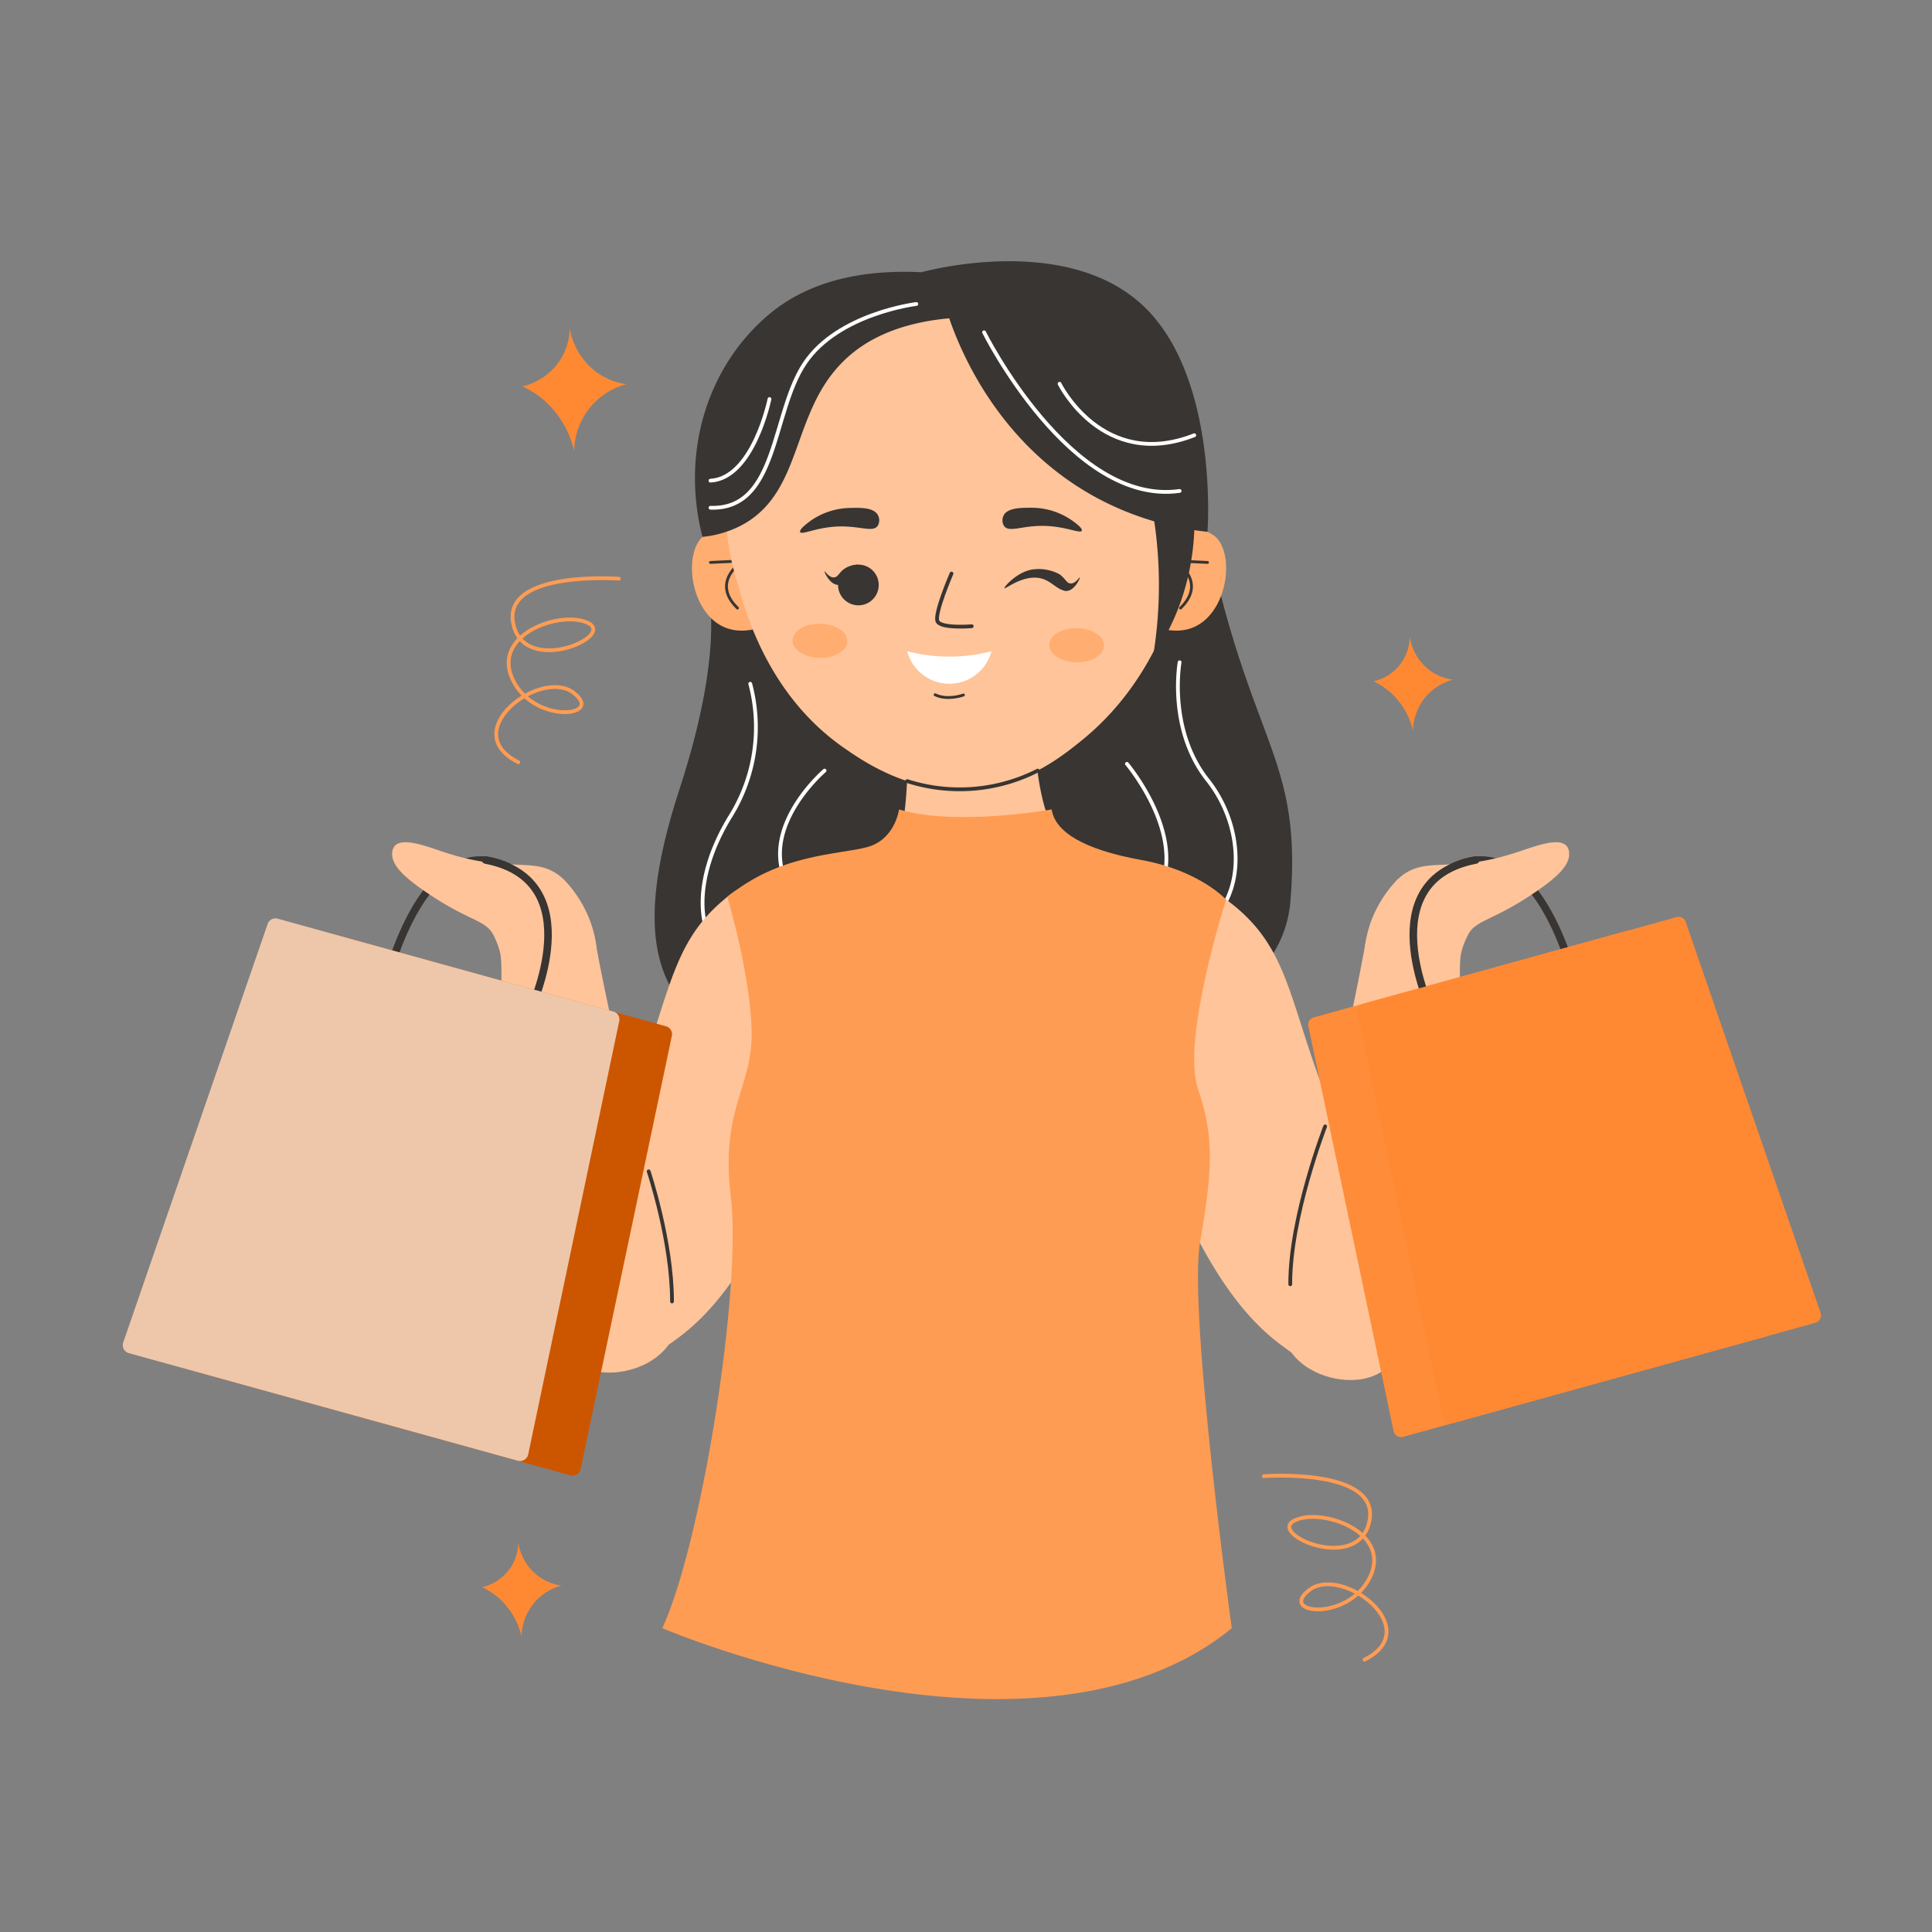 <svg xmlns="http://www.w3.org/2000/svg" viewBox="0 0 512 512" id="womanshopping"><rect x="0" y="0" width="512" height="512" fill="#808080" stroke="none"/><g data-name="Woman Shopping" fill="#ff8c38" class="color000000 svgShape"><path fill="none" stroke="#383533" stroke-linecap="round" stroke-linejoin="round" stroke-width="2" d="M102 261.63s10.7-47.43 36.26-29.77M417.75 261.63s-10.7-47.43-36.26-29.77" class="colorStroke383333 svgStroke"></path><path fill="#383533" d="M187.29,155s5.53,15.1-7.23,54.2-9.4,65.16,32,71.53,126.35.91,129.91-41.82-13.79-41.52-25.72-117Z" class="color383333 svgShape"></path><path fill="none" stroke="#ffffff" stroke-linecap="round" stroke-linejoin="round" d="M198.82 181.21a44.71 44.71 0 01-5.17 35c-10.89 17.57-10 35.76 3.64 40.91M218.52 204.22s-21.49 18.32-6.5 35M312.61 175.51s-3.19 17.8 7.42 31.2 10.21 33.74-3.53 40.39M298.65 202.43s21.69 25.69 2.6 40.93" class="colorStrokeffffff svgStroke"></path><path fill="#ff8933" d="M127.77 420.62a19.09 19.09 0 014.72 3.15 19.69 19.69 0 015.73 9.88 14.5 14.5 0 013.57-9.16 14.35 14.35 0 017-4.3 13.57 13.57 0 01-6.44-2.72 14 14 0 01-5-8.59 12.49 12.49 0 01-2.15 6.73A12.65 12.65 0 01127.77 420.62zM364 180.56a18.94 18.94 0 014.73 3.15 19.69 19.69 0 015.72 9.88 14.55 14.55 0 013.58-9.16 14.35 14.35 0 017-4.3 13.37 13.37 0 01-6.44-2.72 14 14 0 01-5-8.59 12.22 12.22 0 01-9.6 11.74zM138.48 102.39a24.74 24.74 0 016.18 4.12 25.73 25.73 0 017.49 12.92 19 19 0 014.68-12 18.73 18.73 0 019.18-5.62 17.56 17.56 0 01-8.43-3.56A18.28 18.28 0 01151 87a16.19 16.19 0 01-2.81 8.8A16.47 16.47 0 01138.48 102.39z" class="colorffb833 svgShape"></path><path fill="none" stroke="#ff9c53" stroke-linecap="round" stroke-linejoin="round" d="M164 153.36s-30.76-2.27-28 11.82 26.9 3.63 20 0S130.2 167.9 135.82 180s24.72 10 16.08 3.52S121 193.81 137.36 202M334.92 391.2s30.76-2.28 28 11.82-26.9 3.63-20 0 25.84 2.72 20.22 14.77-24.72 10-16.09 3.52 30.92 10.34 14.55 18.53" class="colorStrokeff535c svgStroke"></path><path fill="#ffad71" d="M201.08,143.72a12.47,12.47,0,0,0-9.24-3.58,9.52,9.52,0,0,0-5.67,2.13c-5.14,4.81-3.17,20,5.72,23.91,5,2.19,10.25,0,12-.8Q202.5,154.55,201.08,143.72Z" class="colorffc871 svgShape"></path><path fill="none" stroke="#383533" stroke-linecap="round" stroke-linejoin="round" stroke-width=".75" d="M188.28,149.05l8.58-.4s-8.73,5.44-1.42,12.49" class="colorStroke383333 svgStroke"></path><path fill="#ffad71" d="M307.24,143.72a12.44,12.44,0,0,1,9.23-3.58,9.52,9.52,0,0,1,5.67,2.13c5.14,4.81,3.18,20-5.72,23.91-5,2.19-10.24,0-12-.8Q305.81,154.55,307.24,143.72Z" class="colorffc871 svgShape"></path><path fill="none" stroke="#383533" stroke-linecap="round" stroke-linejoin="round" stroke-width=".75" d="M320,149.05l-8.58-.4s8.73,5.44,1.43,12.49" class="colorStroke383333 svgStroke"></path><circle cx="253.11" cy="135.3" r="60.72" fill="#ffc499" class="colorffdb99 svgShape"></circle><path fill="#ffc499" d="M274,188.18s-.54,24.07,6.42,33.7,35.3,11.23,41.72,31-23.89,106.1,0,180.27a193.57,193.57,0,0,1-47.07,11.5c-41.87,4.79-75.91-5.28-95-12.72a321.28,321.28,0,0,0,10.16-38.75c7.17-36.43,7.2-66.23,6.06-75.71-5.7-47.65-13.55-70.47-3.56-79.74s44.22-7.85,46.36-18.55,1.42-31,1.42-31S256.91,178.55,274,188.18Z" class="colorffdb99 svgShape"></path><path fill="#ffc499" d="M316.21 136.49c-1 9.75-5.27 39.9-29.27 59.5-5.64 4.6-14.94 12-28.64 13.18-16.71 1.45-29.27-7.25-34.55-10.91-28.8-19.95-31.08-57.91-31.36-64.09C192.39 134.17 275.93 77.45 316.21 136.49zM230.68 225.94c-22 .68-33.9 7.79-40.72 14.15-13.49 12.6-12.75 27.66-25.45 57a230.94 230.94 0 01-20.61 37.58L169.61 361a79.22 79.22 0 0010-6.36c7.58-5.67 23.73-19.89 38.84-70.94A375.55 375.55 0 00230.68 225.94z" class="colorffdb99 svgShape"></path><path fill="#ffc499" d="M157.36,247.36c4.09,22.13,8.39,39.86,11.52,51.82,8.75,33.5,15.51,49.36,7.27,58.49-4.63,5.13-13.19,7.26-19.4,5.46-25.68-7.45-24.25-86.15-23-115.77Z" class="colorffdb99 svgShape"></path><path fill="#ffc499" d="M158.14 251.54a30.83 30.83 0 00-2-8.12 32.56 32.56 0 00-6.51-10.15c-7.26-7.07-13.34-1.38-31.59-7.33-4.72-1.54-11.37-4.22-13.47-1.71a3 3 0 00-.63 1.71c-.32 3.25 3.1 6.49 9 10.51 12.09 8.23 16.07 7.12 18.14 12a20.15 20.15 0 011.4 3.79c1.11 4.45-.66 16.87 1.67 18.55C135.85 272 141.33 269.11 158.14 251.54zM288.69 227.91c22 .68 33.9 7.79 40.72 14.15 13.49 12.6 12.75 27.66 25.45 57a231.71 231.71 0 0020.61 37.58L349.77 363a77.81 77.81 0 01-10-6.36C332.18 351 316 336.75 300.92 285.7A375.55 375.55 0 01288.69 227.91z" class="colorffdb99 svgShape"></path><path fill="#ffc499" d="M362,249.33c-4.09,22.13-8.39,39.86-11.51,51.82-8.76,33.5-15.52,49.36-7.28,58.49,4.63,5.13,13.2,7.26,19.4,5.46,25.68-7.45,24.25-86.15,23-115.77Z" class="colorffdb99 svgShape"></path><path fill="#383533" d="M214.67 138.12a18.76 18.76 0 0110.74-3.51c2.61-.06 6.15-.15 7.24 1.9a2.83 2.83 0 01-.08 2.88c-1.22 1.65-4.3.16-9.28.12-6.55-.06-10.81 2.42-11.24 1.48C211.74 140.31 213.84 138.74 214.67 138.12zM284 137.86a18.72 18.72 0 00-10.81-3.3c-2.61 0-6.15 0-7.2 2a2.86 2.86 0 00.13 2.88c1.26 1.62 4.31.08 9.28-.07 6.56-.19 10.86 2.21 11.28 1.27C287 140 284.84 138.46 284 137.86z" class="color383333 svgShape"></path><path fill="none" stroke="#383533" stroke-linecap="round" stroke-linejoin="round" d="M252.16,152s-4.58,10.6-3.73,12.62,9.09,1.34,9.09,1.34" class="colorStroke383333 svgStroke"></path><path fill="none" stroke="#383533" stroke-linecap="round" stroke-linejoin="round" stroke-width=".75" d="M255.32,184.18s-4.15,1.56-7.51-.06" class="colorStroke383333 svgStroke"></path><ellipse cx="217.3" cy="169.82" fill="#ffad71" rx="4.52" ry="7.26" transform="rotate(-89.02 217.294 169.822)" class="colorffc871 svgShape"></ellipse><ellipse cx="285.34" cy="170.99" fill="#ffad71" rx="4.52" ry="7.26" transform="rotate(-89.02 285.336 170.99)" class="colorffc871 svgShape"></ellipse><path fill="#383533" fill-rule="evenodd" d="M231.05,159.07a5.39,5.39,0,1,1,.48-7.61A5.41,5.41,0,0,1,231.05,159.07Z" class="color383333 svgShape"></path><path fill="#383533" fill-rule="evenodd" d="M218.53,151.42c.12-.1,1.18,1.73,2.54,1.6,1-.1,1.26-1.2,2.53-2.16a6.46,6.46,0,0,1,3.81-1.22,14,14,0,0,1-2.18,3.14c-1.23,1.34-2,2.21-3.11,2.22C219.94,155,218.37,151.55,218.53,151.42Z" class="color383333 svgShape"></path><path fill="#ffffff" d="M262.75,172.58a44.26,44.26,0,0,1-22.33,0,11.54,11.54,0,0,0,22.33,0Z" class="colorffffff svgShape"></path><path fill="none" stroke="#383533" stroke-linecap="round" stroke-linejoin="round" d="M275,204.22A45.53,45.53,0,0,1,240.42,207" class="colorStroke383333 svgStroke"></path><path fill="#ff9c53" d="M238.25,214.51s-1,8-8.49,10-23.32,1.77-37,13.24c0,0,6,19.9,6.43,35.23s-8.42,20.42-5.5,44.42S186,408.76,175.52,431.49c0,0,99.09,42.28,150.91,0,0,0-11.54-83.76-8.42-102.11s4-27.74-.52-40.77,7.44-50.21,7.44-50.21-7-7.7-22.44-10.49-22.88-7.49-23.79-13.4C278.7,214.51,253.4,219.06,238.25,214.51Z" class="colorff535c svgShape"></path><path fill="#cc5600" d="M151.24,391,48,362.43a2.22,2.22,0,0,1-1.35-2.93l38.2-110.7a2.18,2.18,0,0,1,2.57-1.51L176.6,272a2.18,2.18,0,0,1,1.43,2.62L153.9,389.18A2.22,2.22,0,0,1,151.24,391Z" class="color00ccc1 svgShape"></path><path fill="none" stroke="#383533" stroke-linecap="round" stroke-linejoin="round" stroke-width="2" d="M140.51,267.7s16.37-34.42-11.82-39.79" class="colorStroke383333 svgStroke"></path><path fill="#eec7aa" d="M137.29,387.13,34.05,358.57a2.22,2.22,0,0,1-1.35-2.93l38.2-110.7a2.19,2.19,0,0,1,2.58-1.51l89.17,24.67a2.18,2.18,0,0,1,1.43,2.62L140,385.32A2.22,2.22,0,0,1,137.29,387.13Z" class="coloraaeeea svgShape"></path><path fill="#ffc499" d="M361.63,251.54a30.83,30.83,0,0,1,2-8.12,32.56,32.56,0,0,1,6.51-10.15c7.27-7.07,13.34-1.38,31.6-7.33,4.72-1.54,11.36-4.22,13.46-1.71a3,3,0,0,1,.63,1.71c.33,3.25-3.1,6.49-9,10.51-12.09,8.23-16.07,7.12-18.13,12a19.78,19.78,0,0,0-1.41,3.79c-1.1,4.45.66,16.87-1.67,18.55C383.93,272,378.44,269.11,361.63,251.54Z" class="colorffdb99 svgShape"></path><path fill="#ff8c38" d="M371.77,380.8l96.38-26.66a2.08,2.08,0,0,0,1.26-2.73L433.74,248.05a2,2,0,0,0-2.4-1.41l-83.26,23a2,2,0,0,0-1.33,2.44l22.53,107A2.07,2.07,0,0,0,371.77,380.8Z" class="colorff832f svgShape"></path><path fill="none" stroke="#383533" stroke-linecap="round" stroke-linejoin="round" stroke-width="2" d="M379.26,267.7s-16.36-34.42,11.82-39.79" class="colorStroke383333 svgStroke"></path><path fill="#ff8933" d="M384.79,377.2l96.38-26.67a2.06,2.06,0,0,0,1.26-2.73L446.77,244.45a2,2,0,0,0-2.41-1.41l-83.25,23a2,2,0,0,0-1.34,2.44l22.54,107A2.07,2.07,0,0,0,384.79,377.2Z" class="colorffb833 svgShape"></path><path fill="#383533" fill-rule="evenodd" d="M286.18,153c-.12-.1-1.16,1.74-2.52,1.62-1-.09-1.27-1.19-2.55-2.15a6.44,6.44,0,0,0-3.81-1.18,13.88,13.88,0,0,0,2.19,3.12c1.25,1.33,2.05,2.19,3.13,2.2C284.8,156.57,286.34,153.08,286.18,153Z" class="color383333 svgShape"></path><path fill="#383533" fill-rule="evenodd" d="M281.11,152.42a11.25,11.25,0,0,0-6.87-1.57c-4.27.28-8.06,4.51-8.06,5s3.86-2.79,8-2.77,5.38,3.15,8.26,3.49Z" class="color383333 svgShape"></path><path fill="none" stroke="#383533" stroke-linecap="round" stroke-linejoin="round" d="M351.18 298.51s-9.34 24.07-9.25 41.84M171.9 310.42s6.21 18.57 6.19 34.48" class="colorStroke383333 svgStroke"></path><path fill="#383533" d="M251.55,84.35c-15,1.37-23.32,6.67-28.18,11.52-13.75,13.69-10.53,34.24-26.44,43.11a28,28,0,0,1-10.76,3.29c-5.81-22.44,1.34-45.25,17.6-58.93,8.78-7.38,21.64-12.11,40.43-11.19,0,0,37.05-10.45,58,8.19S320,140.93,320,140.93a79.26,79.26,0,0,1-28.78-8.7C264.28,118,254.22,92.07,251.55,84.35Z" class="color383333 svgShape"></path><path fill="#383533" d="M304.4,130.11c.74,3.34,1.38,6.9,1.85,10.68a116.34,116.34,0,0,1-.68,33.19A64.33,64.33,0,0,0,313,159.2a65.22,65.22,0,0,0,3.25-27.5Z" class="color383333 svgShape"></path><path fill="none" stroke="#ffffff" stroke-linecap="round" stroke-linejoin="round" d="M260.79 88.06s23 46.14 51.82 42.05M280.79 101.7s11.42 23.18 35.71 13.64M242.84 80.56s-20.69 2.5-29.55 15.69-7.06 38.89-25 38.31M203.92 105.75s-4.28 21-15.64 21.63" class="colorStrokeffffff svgStroke"></path></g></svg>